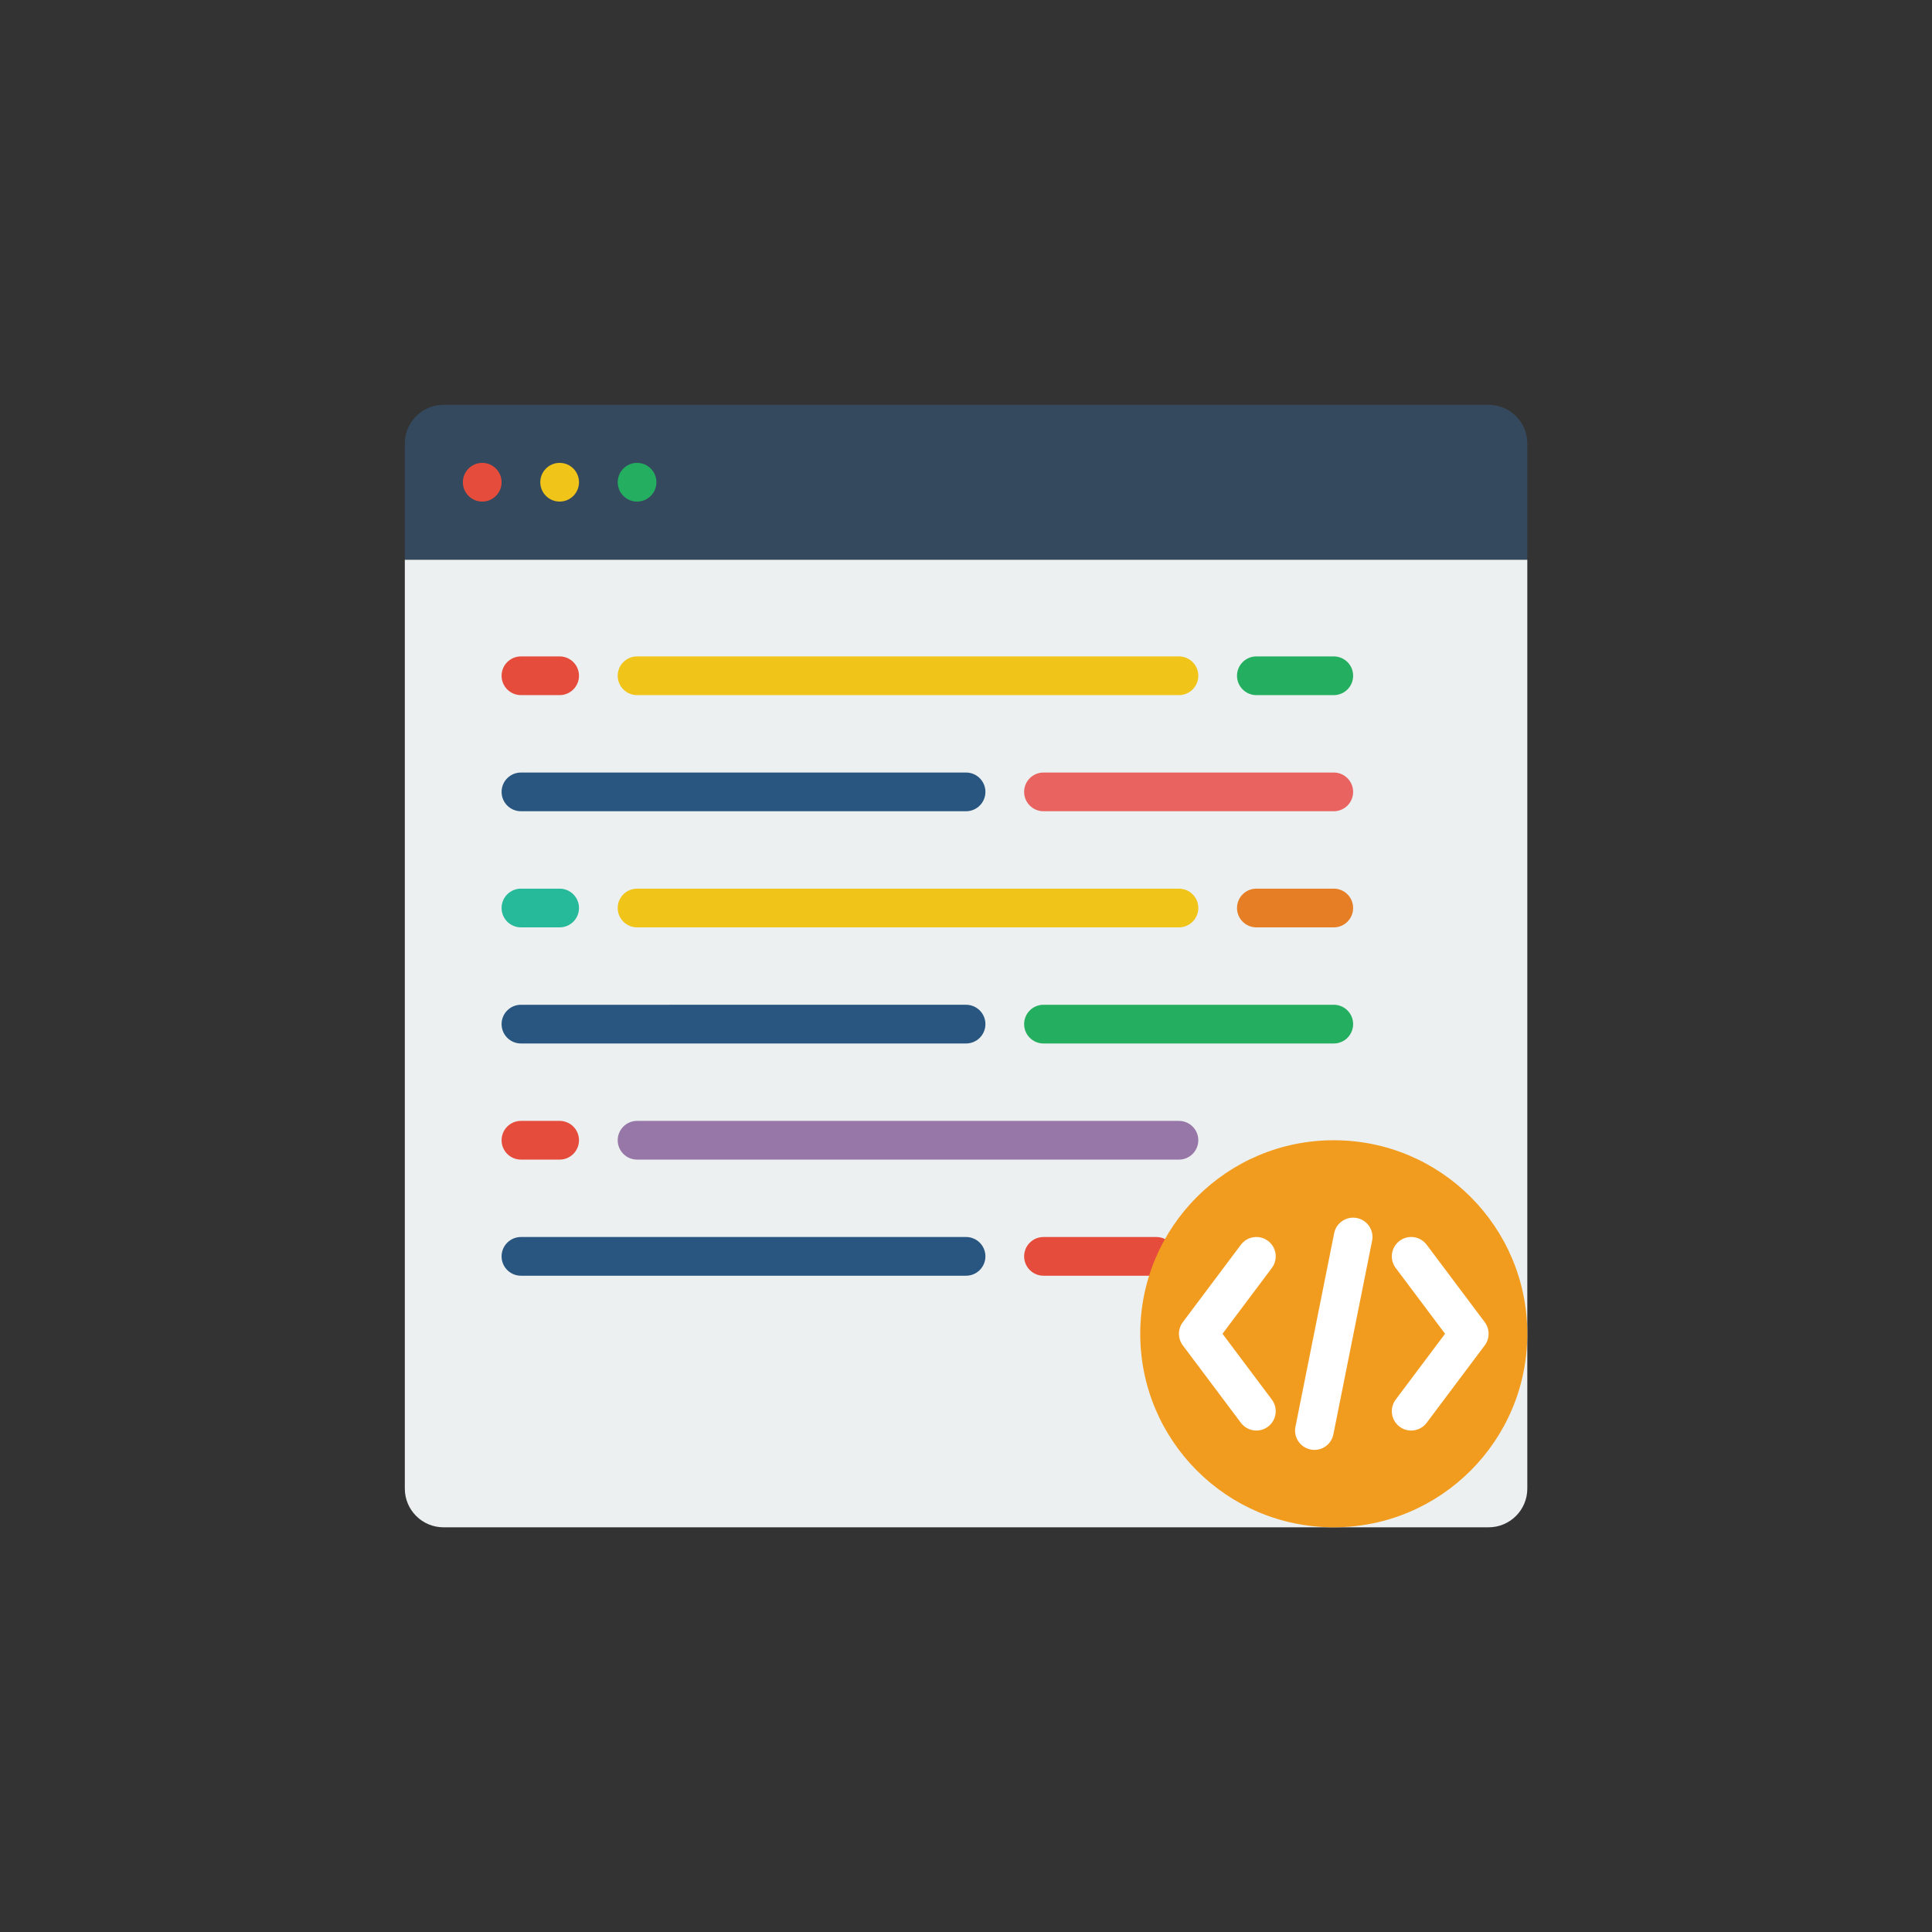 <?xml version="1.0"?>
<svg xmlns="http://www.w3.org/2000/svg" xmlns:xlink="http://www.w3.org/1999/xlink" version="1.1" id="Layer_1" x="0px" y="0px" viewBox="0 0 512 512" style="enable-background:new 0 0 512 512;" xml:space="preserve" width="512px" height="512px" class=""><rect x="0" y="0" width="512" height="512" fill="#333333" stroke="none"/><g transform="matrix(0.581 0 0 0.581 107.281 107.281)"><g>
	<path style="fill:#ECF0F1;" d="M494.345,512H17.655C7.91,512,0,504.09,0,494.345V70.621h512v423.724   C512,504.09,504.09,512,494.345,512" data-original="#ECF0F1" class=""/>
	<path style="fill:#35495E;" d="M512,70.621H0V17.655C0,7.91,7.91,0,17.655,0h476.69C504.09,0,512,7.91,512,17.655V70.621z" data-original="#35495E" class=""/>
	<path style="fill:#E64C3C;" d="M44.138,35.31c0,4.873-3.955,8.828-8.828,8.828s-8.828-3.955-8.828-8.828s3.955-8.828,8.828-8.828   S44.138,30.438,44.138,35.31" data-original="#E64C3C" class=""/>
	<path style="fill:#F0C419;" d="M79.448,35.31c0,4.873-3.955,8.828-8.828,8.828s-8.828-3.955-8.828-8.828s3.955-8.828,8.828-8.828   S79.448,30.438,79.448,35.31" data-original="#F0C419" class=""/>
	<path style="fill:#24AE5F;" d="M114.759,35.31c0,4.873-3.955,8.828-8.828,8.828c-4.873,0-8.828-3.955-8.828-8.828   s3.955-8.828,8.828-8.828C110.804,26.483,114.759,30.438,114.759,35.31" data-original="#24AE5F" class=""/>
	<path style="fill:#E64C3C;" d="M70.621,132.414H52.966c-4.873,0-8.828-3.955-8.828-8.828s3.955-8.828,8.828-8.828h17.655   c4.873,0,8.828,3.955,8.828,8.828S75.494,132.414,70.621,132.414" data-original="#E64C3C" class=""/>
	<path style="fill:#F0C419;" d="M353.103,132.414H105.931c-4.873,0-8.828-3.955-8.828-8.828s3.955-8.828,8.828-8.828h247.172   c4.873,0,8.828,3.955,8.828,8.828S357.976,132.414,353.103,132.414" data-original="#F0C419" class=""/>
	<path style="fill:#24AE5F;" d="M423.724,132.414h-35.31c-4.873,0-8.828-3.955-8.828-8.828s3.955-8.828,8.828-8.828h35.31   c4.882,0,8.828,3.955,8.828,8.828S428.606,132.414,423.724,132.414" data-original="#24AE5F" class=""/>
	<path style="fill:#285680;" d="M256,185.379H52.966c-4.873,0-8.828-3.955-8.828-8.828c0-4.873,3.955-8.828,8.828-8.828H256   c4.873,0,8.828,3.955,8.828,8.828C264.828,181.425,260.873,185.379,256,185.379" data-original="#285680"/>
	<path style="fill:#E96360;" d="M423.724,185.379H291.31c-4.873,0-8.828-3.955-8.828-8.828c0-4.873,3.955-8.828,8.828-8.828h132.414   c4.882,0,8.828,3.955,8.828,8.828C432.552,181.425,428.606,185.379,423.724,185.379" data-original="#E96360"/>
	<path style="fill:#26B99A;" d="M70.621,238.345H52.966c-4.873,0-8.828-3.955-8.828-8.828s3.955-8.828,8.828-8.828h17.655   c4.873,0,8.828,3.955,8.828,8.828S75.494,238.345,70.621,238.345" data-original="#26B99A"/>
	<path style="fill:#F0C419;" d="M353.103,238.345H105.931c-4.873,0-8.828-3.955-8.828-8.828s3.955-8.828,8.828-8.828h247.172   c4.873,0,8.828,3.955,8.828,8.828S357.976,238.345,353.103,238.345" data-original="#F0C419" class=""/>
	<path style="fill:#E57E25;" d="M423.724,238.345h-35.31c-4.873,0-8.828-3.955-8.828-8.828s3.955-8.828,8.828-8.828h35.31   c4.882,0,8.828,3.955,8.828,8.828S428.606,238.345,423.724,238.345" data-original="#E57E25"/>
	<path style="fill:#285680;" d="M256,291.31H52.966c-4.873,0-8.828-3.955-8.828-8.828c0-4.873,3.955-8.828,8.828-8.828H256   c4.873,0,8.828,3.955,8.828,8.828C264.828,287.356,260.873,291.31,256,291.31" data-original="#285680"/>
	<path style="fill:#24AE5F;" d="M423.724,291.31H291.31c-4.873,0-8.828-3.955-8.828-8.828c0-4.873,3.955-8.828,8.828-8.828h132.414   c4.882,0,8.828,3.955,8.828,8.828C432.552,287.356,428.606,291.31,423.724,291.31" data-original="#24AE5F" class=""/>
	<path style="fill:#E64C3C;" d="M70.621,344.276H52.966c-4.873,0-8.828-3.955-8.828-8.828s3.955-8.828,8.828-8.828h17.655   c4.873,0,8.828,3.955,8.828,8.828S75.494,344.276,70.621,344.276" data-original="#E64C3C" class=""/>
	<path style="fill:#9777A8;" d="M353.103,344.276H105.931c-4.873,0-8.828-3.955-8.828-8.828s3.955-8.828,8.828-8.828h247.172   c4.873,0,8.828,3.955,8.828,8.828S357.976,344.276,353.103,344.276" data-original="#9777A8" class=""/>
	<path style="fill:#285680;" d="M256,397.241H52.966c-4.873,0-8.828-3.955-8.828-8.828s3.955-8.828,8.828-8.828H256   c4.873,0,8.828,3.955,8.828,8.828S260.873,397.241,256,397.241" data-original="#285680"/>
	<path style="fill:#E64C3C;" d="M342.793,397.241H291.31c-4.873,0-8.828-3.955-8.828-8.828s3.955-8.828,8.828-8.828h51.483   c4.873,0,8.828,3.955,8.828,8.828S347.666,397.241,342.793,397.241" data-original="#E64C3C" class=""/>
	<path style="fill:#F29C1F;" d="M512,423.724C512,472.479,472.47,512,423.724,512c-48.755,0-88.276-39.521-88.276-88.276   s39.521-88.276,88.276-88.276C472.47,335.448,512,374.969,512,423.724" data-original="#F29C1F" class=""/>
	<g>
		<path style="fill:#FFFFFF" d="M388.423,467.862c-2.684,0-5.332-1.218-7.071-3.531l-26.483-35.31    c-2.357-3.134-2.357-7.459,0-10.593l26.483-35.31c2.931-3.902,8.457-4.696,12.359-1.766c3.902,2.922,4.687,8.457,1.766,12.359    l-22.51,30.014l22.51,30.014c2.922,3.902,2.136,9.437-1.766,12.359C392.121,467.288,390.259,467.862,388.423,467.862" data-original="#FFFFFF" class="active-path"/>
		<path style="fill:#FFFFFF" d="M459.026,467.862c-1.845,0-3.699-0.574-5.288-1.766c-3.902-2.922-4.696-8.457-1.766-12.359    l22.51-30.014l-22.51-30.014c-2.931-3.902-2.136-9.437,1.766-12.359c3.902-2.94,9.437-2.136,12.359,1.766l26.483,35.31    c2.348,3.134,2.348,7.459,0,10.593l-26.483,35.31C464.358,466.644,461.718,467.862,459.026,467.862" data-original="#FFFFFF" class="active-path"/>
		<path style="fill:#FFFFFF" d="M414.905,476.69c-0.574,0-1.156-0.053-1.739-0.177c-4.776-0.953-7.883-5.605-6.921-10.381    l17.655-88.276c0.945-4.785,5.614-7.874,10.381-6.921c4.776,0.953,7.883,5.605,6.921,10.381l-17.655,88.276    C422.718,473.785,419.028,476.69,414.905,476.69" data-original="#FFFFFF" class="active-path"/>
	</g>
</g></g> </svg>
